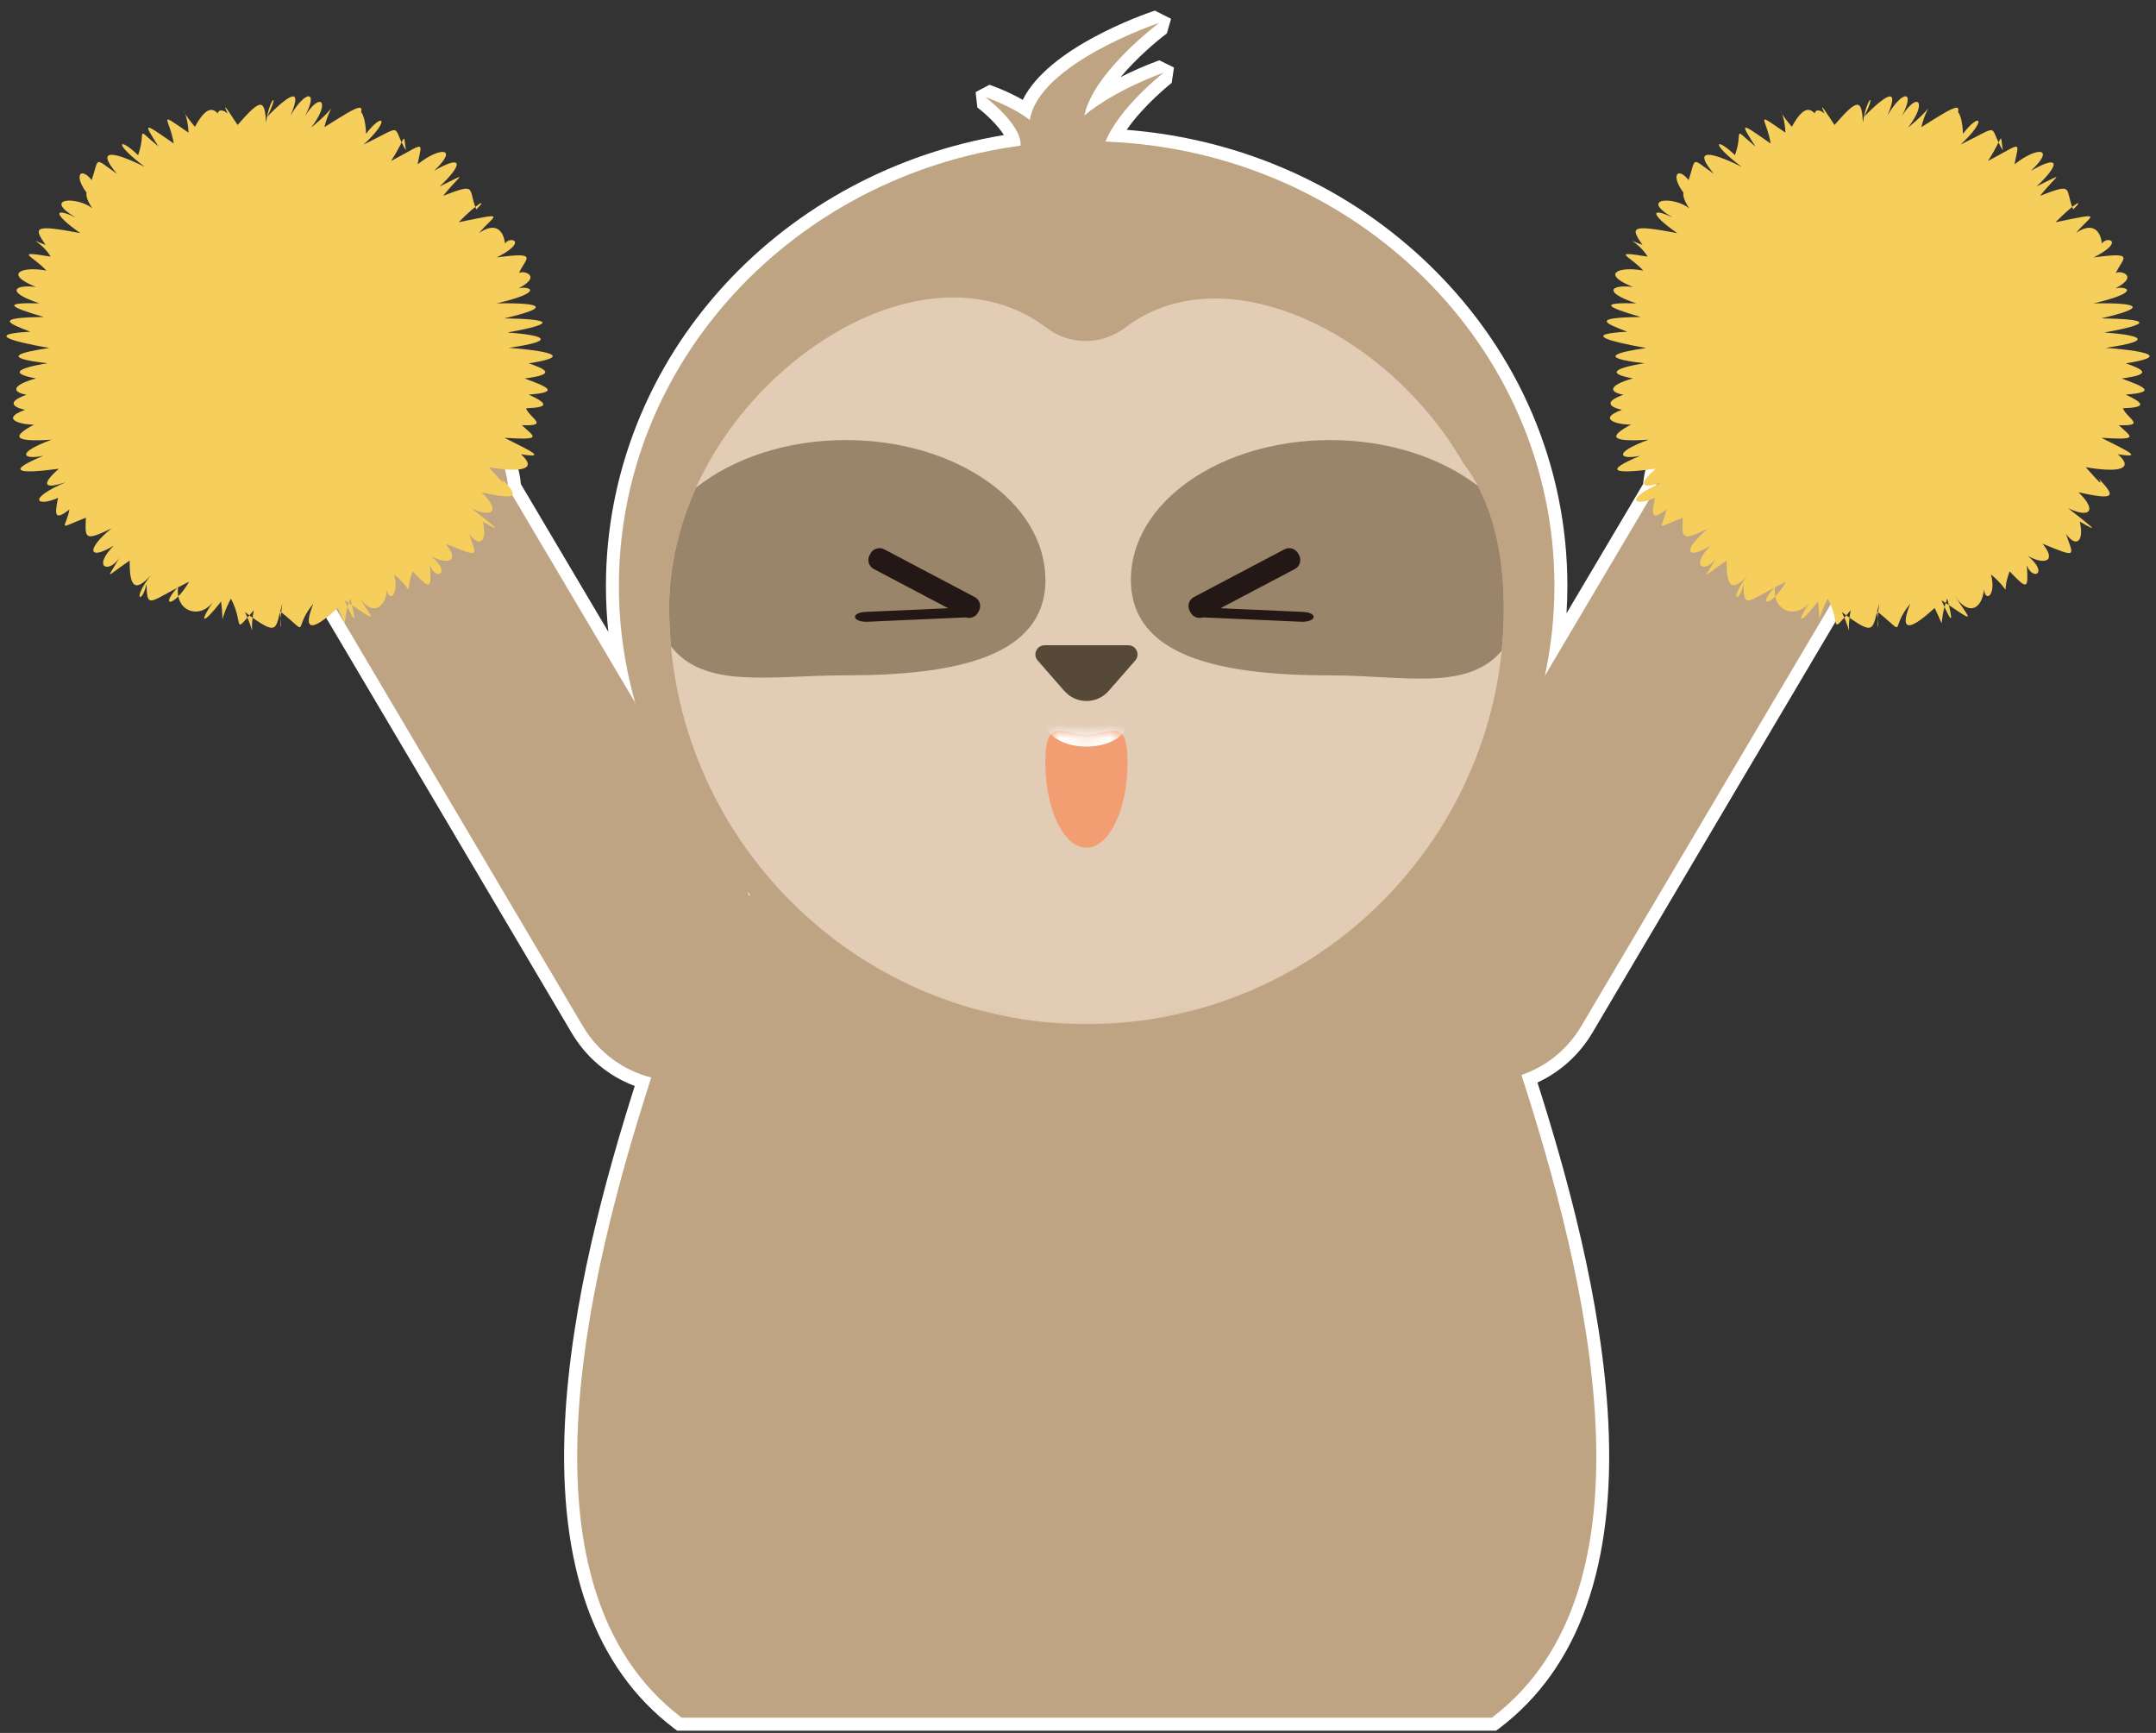 <svg width="168" height="135" viewBox="0 0 168 135" fill="none" xmlns="http://www.w3.org/2000/svg">
<rect x="0" y="0" width="168" height="135" fill="#333333" stroke="none"/>
<path d="M52.766 134.825L52.492 134.617C46.339 129.949 43.486 121.975 44.018 110.912C44.471 101.451 47.258 91.541 49.461 84.599C47.402 83.832 45.678 82.385 44.532 80.443C37.929 69.258 25.751 48.695 24.092 45.893C20.363 45.166 17.018 43.593 14.658 41.454C12.133 39.165 11.008 36.493 11.497 33.928C12.284 29.786 17.112 27.006 23.51 27.006C24.907 27.006 26.333 27.142 27.756 27.411C34.872 28.754 40.21 33.057 40.587 37.711L47.402 49.218C47.276 48.032 47.215 46.835 47.215 45.639C47.215 36.987 50.513 28.643 56.502 22.148C62.159 16.008 69.836 11.909 78.228 10.52C77.772 9.792 76.874 8.914 76.159 8.377L76.022 7.177L77.096 6.604C77.165 6.625 78.425 7.052 79.694 7.779C81.712 3.698 89.073 1.133 89.989 0.825L91.254 1.466L90.923 2.602C90.136 3.19 88.577 4.515 87.32 6.005C88.922 5.196 90.248 4.73 90.341 4.698L91.48 5.26L91.3 6.457C91.275 6.478 89.113 8.184 87.794 10.115C96.858 10.824 105.271 14.614 111.633 20.887C118.404 27.565 122.133 36.353 122.133 45.639C122.133 46.355 122.112 47.068 122.065 47.781L128.032 37.711C128.413 33.057 133.747 28.754 140.864 27.411C142.286 27.142 143.716 27.006 145.11 27.006C151.511 27.006 156.339 29.786 157.123 33.928C157.611 36.493 156.487 39.165 153.961 41.454C151.601 43.59 148.257 45.162 144.528 45.893C142.868 48.698 130.69 69.258 124.088 80.443C123.074 82.159 121.576 83.509 119.802 84.33C122.022 91.298 124.849 101.282 125.323 110.794C125.88 121.914 123.031 129.931 116.856 134.617L116.583 134.825H52.755H52.766Z" fill="white"/>
<path d="M156.131 34.117C155.265 29.557 148.519 27.003 141.061 28.407C134.254 29.693 129.21 33.834 129.041 38.015L120.377 52.646C120.865 50.382 121.124 48.039 121.124 45.635C121.124 26.97 105.587 11.759 86.138 11.032C87.23 8.349 90.683 5.655 90.683 5.655C90.683 5.655 86.979 6.937 84.496 8.993C85.194 5.615 90.32 1.785 90.32 1.785C90.32 1.785 80.929 4.924 80.247 9.352C78.839 8.252 76.777 7.564 76.777 7.564C76.777 7.564 79.604 9.681 79.543 11.347C61.85 13.722 48.239 28.167 48.239 45.635C48.239 48.806 48.688 51.872 49.525 54.789L39.589 38.015C39.416 33.834 34.376 29.693 27.569 28.407C20.111 26.999 13.365 29.553 12.499 34.117C11.633 38.678 16.979 43.518 24.436 44.926C24.584 44.955 24.731 44.976 24.878 45.001L24.781 45.059C24.781 45.059 38.278 67.847 45.412 79.931C46.644 82.019 48.602 83.402 50.747 83.939C45.696 99.62 39.786 123.702 53.114 133.811H116.253C129.634 123.659 123.617 99.419 118.555 83.742C120.434 83.105 122.119 81.801 123.222 79.931C130.356 67.847 143.853 45.059 143.853 45.059L143.756 45.001C143.903 44.976 144.05 44.955 144.197 44.926C151.655 43.518 157 38.678 156.135 34.117H156.131ZM58.47 69.706C58.445 69.728 58.42 69.749 58.391 69.767L58.183 69.416C58.276 69.513 58.373 69.609 58.467 69.703L58.47 69.706Z" fill="#BEA483"/>
<mask id="mask0_118_356" style="mask-type:luminance" maskUnits="userSpaceOnUse" x="48" y="10" width="74" height="71">
<path d="M84.658 80.385C104.764 80.385 121.063 64.851 121.063 45.689C121.063 26.527 104.764 10.992 84.658 10.992C64.552 10.992 48.254 26.527 48.254 45.689C48.254 64.851 64.552 80.385 84.658 80.385Z" fill="white"/>
</mask>
<g mask="url(#mask0_118_356)">
<path d="M116.228 76.889C115.222 73.951 113.296 71.601 110.864 69.72C117.201 63.494 121.099 55.007 121.099 45.653C121.099 26.988 105.562 11.777 86.113 11.05C87.205 8.366 90.657 5.672 90.657 5.672C90.657 5.672 86.954 6.955 84.471 9.011C85.168 5.633 90.294 1.803 90.294 1.803C90.294 1.803 80.904 4.941 80.222 9.369C78.813 8.27 76.751 7.582 76.751 7.582C76.751 7.582 79.579 9.699 79.517 11.365C61.825 13.74 48.214 28.185 48.214 45.653C48.214 55.007 52.115 63.494 58.449 69.72C56.02 71.601 54.091 73.951 53.085 76.889C48.185 91.18 37.527 122.021 53.085 133.826H116.224C131.782 122.021 121.12 91.183 116.224 76.889H116.228Z" fill="#BEA483"/>
<path d="M117.158 46.416C117.021 41.916 115.915 38.563 114.022 36.081C108.127 25.842 95.363 19.683 87.69 25.512C85.869 26.895 83.386 26.931 81.565 25.548C81.468 25.476 81.371 25.408 81.278 25.34C81.217 25.297 81.156 25.251 81.094 25.208C80.933 25.097 80.768 24.989 80.602 24.889C80.584 24.878 80.57 24.867 80.556 24.857C80.373 24.746 80.189 24.642 80.002 24.541C79.941 24.509 79.88 24.48 79.819 24.452C79.69 24.387 79.564 24.323 79.435 24.262C79.359 24.226 79.284 24.197 79.209 24.162C79.094 24.111 78.975 24.061 78.856 24.015C78.774 23.983 78.695 23.954 78.612 23.922C78.497 23.879 78.382 23.839 78.267 23.8C78.185 23.771 78.099 23.746 78.016 23.717C77.901 23.682 77.786 23.649 77.667 23.617C77.581 23.592 77.499 23.57 77.412 23.549C77.294 23.52 77.175 23.492 77.06 23.467C76.974 23.449 76.888 23.427 76.802 23.413C76.68 23.388 76.557 23.37 76.435 23.348C76.353 23.334 76.266 23.32 76.184 23.309C76.055 23.291 75.922 23.277 75.789 23.259C75.713 23.252 75.638 23.241 75.562 23.234C75.401 23.219 75.239 23.209 75.077 23.198C75.031 23.198 74.98 23.191 74.934 23.187C74.725 23.176 74.513 23.173 74.301 23.173C74.244 23.173 74.186 23.173 74.133 23.173C73.978 23.173 73.82 23.176 73.666 23.184C73.587 23.187 73.507 23.194 73.428 23.198C73.296 23.205 73.159 23.216 73.023 23.227C72.936 23.234 72.847 23.244 72.76 23.255C72.635 23.27 72.505 23.284 72.379 23.302C72.29 23.313 72.196 23.327 72.106 23.341C71.981 23.359 71.855 23.381 71.729 23.402C71.636 23.416 71.546 23.434 71.453 23.452C71.327 23.477 71.201 23.502 71.076 23.531C70.982 23.553 70.892 23.57 70.799 23.592C70.67 23.621 70.544 23.653 70.415 23.685C70.325 23.707 70.235 23.732 70.145 23.757C70.012 23.793 69.879 23.832 69.746 23.871C69.664 23.896 69.581 23.922 69.495 23.947C69.344 23.993 69.19 24.047 69.039 24.097C68.974 24.119 68.913 24.14 68.848 24.162C68.633 24.237 68.417 24.319 68.202 24.402C68.166 24.416 68.126 24.434 68.09 24.448C67.914 24.52 67.735 24.591 67.559 24.667C67.483 24.699 67.408 24.735 67.332 24.767C67.192 24.828 67.056 24.889 66.919 24.957C66.833 24.996 66.75 25.039 66.664 25.079C66.535 25.14 66.406 25.204 66.28 25.269C66.194 25.312 66.104 25.358 66.017 25.405C65.892 25.469 65.77 25.537 65.647 25.605C65.558 25.655 65.468 25.706 65.382 25.756C65.26 25.824 65.141 25.896 65.019 25.967C64.929 26.021 64.843 26.071 64.753 26.125C64.631 26.2 64.512 26.275 64.39 26.351C64.304 26.404 64.218 26.458 64.132 26.515C64.006 26.594 63.884 26.68 63.762 26.762C63.682 26.816 63.6 26.87 63.521 26.924C63.388 27.017 63.255 27.11 63.122 27.207C63.054 27.257 62.986 27.303 62.921 27.35C62.731 27.49 62.537 27.633 62.35 27.78C62.343 27.787 62.335 27.791 62.328 27.794C62.131 27.948 61.937 28.102 61.743 28.264C61.682 28.314 61.62 28.367 61.559 28.418C61.426 28.529 61.297 28.64 61.168 28.751C61.096 28.815 61.021 28.88 60.949 28.944C60.834 29.048 60.719 29.148 60.604 29.256C60.529 29.328 60.449 29.399 60.374 29.471C60.266 29.575 60.155 29.675 60.047 29.783C59.972 29.858 59.893 29.933 59.817 30.008C59.713 30.112 59.609 30.22 59.505 30.327C59.429 30.406 59.354 30.481 59.278 30.56C59.174 30.668 59.074 30.779 58.973 30.89C58.901 30.968 58.829 31.047 58.754 31.126C58.65 31.241 58.549 31.355 58.449 31.47C58.38 31.549 58.312 31.628 58.244 31.706C58.136 31.832 58.032 31.957 57.928 32.086C57.87 32.158 57.809 32.229 57.748 32.301C57.622 32.459 57.496 32.62 57.371 32.781C57.339 32.824 57.303 32.867 57.27 32.91C57.116 33.114 56.961 33.326 56.81 33.533C56.771 33.591 56.731 33.648 56.692 33.705C56.584 33.859 56.473 34.017 56.368 34.171C56.315 34.254 56.261 34.332 56.207 34.415C56.117 34.551 56.027 34.687 55.941 34.823C55.884 34.913 55.83 35.006 55.772 35.095C55.693 35.228 55.611 35.357 55.532 35.489C55.474 35.586 55.42 35.679 55.366 35.776C55.291 35.909 55.215 36.038 55.144 36.17C55.09 36.267 55.036 36.364 54.986 36.464C54.914 36.596 54.845 36.729 54.774 36.865C54.723 36.962 54.673 37.062 54.623 37.163C54.554 37.299 54.486 37.438 54.422 37.578C54.375 37.675 54.328 37.772 54.285 37.868C54.217 38.015 54.152 38.166 54.087 38.312C54.048 38.402 54.008 38.492 53.969 38.585C53.897 38.757 53.829 38.929 53.761 39.101C53.732 39.172 53.703 39.24 53.678 39.309C53.584 39.552 53.495 39.796 53.408 40.043C53.391 40.089 53.376 40.136 53.362 40.186C53.294 40.387 53.225 40.587 53.164 40.788C53.136 40.878 53.11 40.967 53.085 41.057C53.038 41.218 52.988 41.379 52.945 41.54C52.916 41.641 52.891 41.745 52.866 41.845C52.827 41.995 52.787 42.149 52.751 42.3C52.726 42.407 52.701 42.515 52.676 42.622C52.643 42.773 52.611 42.92 52.579 43.07C52.557 43.178 52.535 43.289 52.514 43.4C52.485 43.55 52.46 43.701 52.435 43.851C52.417 43.962 52.399 44.07 52.381 44.181C52.359 44.335 52.338 44.485 52.316 44.639C52.302 44.747 52.288 44.858 52.277 44.965C52.259 45.126 52.245 45.284 52.23 45.445C52.219 45.549 52.209 45.65 52.201 45.753C52.187 45.929 52.18 46.108 52.169 46.284C52.166 46.373 52.158 46.459 52.155 46.549C52.144 46.814 52.14 47.079 52.14 47.348C52.14 65.231 66.729 79.784 84.665 79.784C102.602 79.784 117.19 65.235 117.19 47.348C117.19 47.032 117.179 46.717 117.165 46.405L117.158 46.416Z" fill="#E3CCB5"/>
<path d="M81.457 45.155C81.457 39.151 74.499 34.282 65.921 34.282C61.261 34.282 57.087 35.719 54.238 37.99C54.188 38.101 54.138 38.209 54.091 38.32C54.052 38.409 54.012 38.499 53.972 38.592C53.901 38.764 53.832 38.936 53.764 39.108C53.735 39.179 53.707 39.248 53.682 39.316C53.588 39.559 53.498 39.803 53.412 40.05C53.394 40.097 53.38 40.143 53.365 40.193C53.297 40.394 53.229 40.595 53.168 40.795C53.139 40.885 53.114 40.974 53.089 41.064C53.042 41.225 52.992 41.386 52.949 41.547C52.92 41.648 52.895 41.752 52.87 41.852C52.83 42.002 52.791 42.157 52.755 42.307C52.73 42.414 52.704 42.522 52.679 42.63C52.647 42.78 52.615 42.927 52.582 43.077C52.561 43.185 52.539 43.296 52.518 43.407C52.489 43.557 52.464 43.708 52.439 43.858C52.421 43.969 52.403 44.077 52.385 44.188C52.363 44.342 52.342 44.492 52.32 44.646C52.306 44.754 52.291 44.865 52.281 44.972C52.263 45.134 52.248 45.291 52.234 45.453C52.223 45.556 52.212 45.657 52.205 45.761C52.191 45.936 52.184 46.115 52.173 46.291C52.169 46.38 52.162 46.466 52.158 46.556C52.148 46.821 52.144 47.086 52.144 47.355C52.144 48.369 52.198 49.368 52.288 50.357C54.925 53.732 60.044 52.61 65.931 52.61C74.513 52.61 81.468 51.152 81.468 45.151L81.457 45.155Z" fill="#9A856A"/>
<path d="M117.158 46.416C117.05 42.905 116.35 40.093 115.15 37.847C112.308 35.658 108.213 34.282 103.658 34.282C95.076 34.282 88.121 39.151 88.121 45.155C88.121 51.159 95.08 52.614 103.658 52.614C109.341 52.614 114.302 53.889 117.011 50.704C117.126 49.605 117.183 48.487 117.183 47.358C117.183 47.043 117.172 46.728 117.158 46.416Z" fill="#9A856A"/>
<path d="M82.934 53.828L80.858 51.453C80.452 50.991 80.782 50.267 81.4 50.267H87.92C88.538 50.267 88.865 50.991 88.462 51.453L86.386 53.828C85.474 54.871 83.85 54.871 82.941 53.828H82.934Z" fill="#574938"/>
<path d="M90.011 58.303C88.696 60.291 85.747 60.581 84.658 60.581C83.681 60.581 80.638 60.302 79.305 58.303" stroke="#231815" stroke-width="2" stroke-linecap="round" stroke-linejoin="round"/>
<path d="M70.914 49.124C73.188 49.124 75.031 47.649 75.031 45.829C75.031 44.008 73.188 42.533 70.914 42.533C68.64 42.533 66.797 44.008 66.797 45.829C66.797 47.649 68.64 49.124 70.914 49.124Z" fill="white"/>
<path d="M71.478 47.276C72.912 47.276 74.075 46.269 74.075 45.026C74.075 43.784 72.912 42.776 71.478 42.776C70.043 42.776 68.881 43.784 68.881 45.026C68.881 46.269 70.043 47.276 71.478 47.276Z" fill="#231815"/>
<path d="M97.946 49.124C100.22 49.124 102.063 47.649 102.063 45.829C102.063 44.008 100.22 42.533 97.946 42.533C95.672 42.533 93.829 44.008 93.829 45.829C93.829 47.649 95.672 49.124 97.946 49.124Z" fill="white"/>
<path d="M97.429 47.276C98.863 47.276 100.026 46.269 100.026 45.026C100.026 43.784 98.863 42.776 97.429 42.776C95.995 42.776 94.832 43.784 94.832 45.026C94.832 46.269 95.995 47.276 97.429 47.276Z" fill="#231815"/>
</g>
<path d="M76.378 41.329H64.423V49.809H76.378V41.329Z" fill="#9A856A"/>
<path d="M104.563 41.329H92.608V49.809H104.563V41.329Z" fill="#9A856A"/>
<path d="M94.408 56.103H76.378V66.851H94.408V56.103Z" fill="#E3CCB5"/>
<path d="M101.582 47.67L95.101 47.383L100.899 44.328C101.287 44.123 101.434 43.643 101.23 43.256L101.158 43.124C100.953 42.737 100.472 42.59 100.084 42.794L93.032 46.513C92.644 46.717 92.497 47.197 92.701 47.584L92.773 47.717C92.957 48.064 93.366 48.218 93.729 48.096L101.409 48.437C101.887 48.458 102.314 48.304 102.361 48.093C102.408 47.881 102.059 47.695 101.582 47.673V47.67Z" fill="#231815"/>
<path d="M67.404 47.67L73.885 47.383L68.087 44.328C67.699 44.123 67.552 43.643 67.756 43.256L67.828 43.124C68.033 42.737 68.514 42.59 68.902 42.794L75.954 46.513C76.342 46.717 76.489 47.197 76.284 47.584L76.213 47.717C76.029 48.064 75.62 48.218 75.257 48.096L67.577 48.437C67.099 48.458 66.671 48.304 66.625 48.093C66.578 47.881 66.926 47.695 67.404 47.673V47.67Z" fill="#231815"/>
<path d="M41.173 28.292C42.445 28.733 43.469 29.163 40.882 29.482C42.384 30.048 43.871 30.553 41.195 30.739C42.7 31.434 42.804 31.739 40.986 31.807C41.313 32.609 42.854 33.2 40.667 33.125C41.669 34.06 42.305 34.293 39.312 34.107C41.335 35.135 42.671 35.719 40.591 35.386C41.902 36.539 40.699 36.844 38.091 36.396C39.201 37.646 39.409 37.861 39.122 37.306C40.379 38.639 40.487 39.022 37.52 38.345C39.011 39.771 38.418 40.412 36.719 39.588C38.687 41.128 39.251 41.587 37.627 40.634C37.998 42.268 37.293 42.651 36.55 41.583C37.121 43.299 37.541 43.525 34.725 42.354C36.169 44.13 34.175 44.002 32.843 42.766C35.598 44.564 33.96 45.402 33.496 44.016C33.633 45.925 33.55 45.972 32.16 44.51C31.42 46.448 32.512 46.262 30.709 44.75C31.201 46.688 29.965 47.022 30.184 45.417C30.213 47.401 29.017 48.147 27.885 46.409C29.232 48.472 29.552 48.555 26.847 46.757C27.763 48.831 27.756 48.437 27.3 46.624C26.534 48.655 27.256 49.279 26.319 47.358C24.077 49.44 23.635 48.942 24.419 47.029C22.719 49.049 24.293 49.615 21.818 47.613C22.055 49.669 21.67 48.981 22.008 47.014C21.405 48.981 21.832 49.741 19.084 47.681C20.04 49.687 19.386 49.623 19.774 47.545C18.046 49.511 19.055 48.641 17.995 46.635C17.008 48.476 17.503 48.917 17.227 46.86C15.8 48.698 15.362 48.677 16.785 46.617C15.75 48.404 13.581 47.691 13.886 45.703C12.355 47.365 13.606 47.287 14.737 45.313C11.547 46.911 11.493 47.512 11.411 45.495C11.095 47.086 10.207 46.767 11.77 44.8C10.43 46.294 10.082 45.542 10.107 43.668C8.124 45.019 8.282 45.248 9.345 43.382C8.58 44.682 7.107 44.299 8.857 42.508C6.931 43.694 6.629 42.841 8.684 41.168C6.55 42.196 6.633 41.934 6.69 40.33C4.345 41.25 5.106 41.243 5.412 39.692C4.319 40.526 4.212 40.254 4.524 38.782C2.951 39.505 1.974 38.914 5.142 37.557C3.45 38.137 3.152 37.779 4.582 36.518C1.137 36.976 0.573 36.672 3.382 35.504C1.798 35.848 1.162 35.296 4.025 34.254C0.961 34.454 0.932 33.996 2.667 33.068C2.053 33.136 -0.261 32.738 1.959 31.921C1.571 31.864 0.088 31.445 2.071 30.75C0.971 30.567 0.803 30.041 2.807 29.478C1.007 29.159 0.964 28.74 3.705 28.299C-0.239 27.848 1.762 27.418 3.838 27.11C0.583 26.533 -0.983 26.014 2.369 25.842C0.504 25.136 -0.386 24.742 3.414 24.695C0.612 23.875 0.217 23.56 3.066 23.631C0.292 22.704 1.219 22.145 2.804 22.356C0.206 21.303 1.765 20.726 3.615 21.081C2.541 19.902 1.007 19.512 3.957 19.992C3.145 18.709 1.956 18.491 3.551 19.078C2.617 17.713 2.577 17.462 6.259 18.161C4.187 16.714 4.108 16.094 5.896 16.939C3.235 15.381 6.051 15.295 7.193 16.23C6.098 14.614 7.312 14.489 7.179 15.517C5.595 13.844 6.187 12.827 7.147 14.03C7.747 12.221 7.283 12.268 9.119 13.543C7.553 11.702 8.512 11.637 11.278 12.995C8.778 11.118 9.23 10.616 10.761 12.089C11.45 10.14 10.437 9.846 12.352 11.412C11.069 9.416 11.217 9.567 13.541 11.182C13.21 9.187 12.151 8.599 14.691 10.333C14.608 8.273 13.634 8.069 15.19 9.875C16.332 7.793 16.972 8.402 17.748 10.201C15.865 8.18 17.985 8.065 18.218 9.921C17.299 7.901 17.266 7.833 18.513 9.735C20.269 7.722 20.647 7.614 20.726 9.563C21.002 7.56 21.846 7.055 20.826 9.083C22.82 7.055 23.524 6.951 22.633 9.015C23.783 7.009 24.868 6.976 23.754 9.061C24.983 7.087 25.798 7.919 24.246 9.939C26.52 8.083 25.791 7.858 25.277 9.907C28.187 8.076 28.718 7.736 27.677 9.821C27.684 8.008 28.449 8.374 28.525 10.423C29.829 8.7 30.482 9.276 28.334 11.265C31.625 9.656 30.436 9.749 31.632 11.716C31.398 10.179 31.711 10.638 30.472 12.54C33.184 11.114 32.9 10.906 32.541 12.805C34.254 11.429 35.81 11.44 33.82 13.307C36.068 12.006 36.13 12.766 34.261 14.525C36.64 13.371 35.885 13.55 34.538 15.252C37.258 14.195 36.431 14.707 37.114 16.316C38.059 15.392 37.229 15.793 35.742 17.312C39.65 16.509 38.522 16.71 37.329 18.157C38.303 17.459 39.176 17.595 39.355 18.971C39.711 18.372 41.231 18.781 38.705 20.056C42.147 19.583 40.882 20.16 40.422 21.314C40.555 20.984 42.42 21.421 40.401 22.464C41.144 22.263 42.639 22.707 38.702 23.635C42.438 23.567 42.858 23.986 39.294 24.799C42.984 24.86 43.444 25.201 39.535 25.903C42.161 26.082 43.709 26.519 39.639 27.096C43.569 27.404 44.176 27.855 41.177 28.307L41.173 28.292Z" fill="#F6CE5C"/>
<path d="M165.608 28.292C166.879 28.733 167.903 29.163 165.317 29.482C166.818 30.048 168.305 30.553 165.629 30.739C167.134 31.434 167.238 31.739 165.421 31.807C165.748 32.609 167.289 33.2 165.101 33.125C166.103 34.06 166.739 34.293 163.747 34.107C165.769 35.135 167.106 35.719 165.026 35.386C166.337 36.539 165.133 36.844 162.525 36.396C163.635 37.646 163.844 37.861 163.556 37.306C164.814 38.639 164.921 39.022 161.954 38.345C163.445 39.771 162.852 40.412 161.153 39.588C163.122 41.128 163.686 41.587 162.062 40.634C162.432 42.268 161.728 42.651 160.984 41.583C161.555 43.299 161.976 43.525 159.159 42.354C160.603 44.13 158.61 44.002 157.277 42.766C160.032 44.564 158.394 45.402 157.931 44.016C158.067 45.925 157.985 45.972 156.594 44.51C155.854 46.448 156.946 46.262 155.143 44.75C155.635 46.688 154.4 47.022 154.619 45.417C154.647 47.401 153.451 48.147 152.32 46.409C153.667 48.472 153.986 48.555 151.281 46.757C152.197 48.831 152.19 48.437 151.734 46.624C150.969 48.655 151.691 49.279 150.753 47.358C148.512 49.44 148.07 48.942 148.853 47.029C147.154 49.049 148.727 49.615 146.252 47.613C146.489 49.669 146.105 48.981 146.443 47.014C145.839 48.981 146.267 49.741 143.518 47.681C144.474 49.687 143.82 49.623 144.208 47.545C142.48 49.511 143.49 48.641 142.43 46.635C141.442 48.476 141.938 48.917 141.661 46.86C140.235 48.698 139.797 48.677 141.219 46.617C140.185 48.404 138.015 47.691 138.32 45.703C136.79 47.365 138.04 47.287 139.172 45.313C135.982 46.911 135.928 47.512 135.845 45.495C135.529 47.086 134.642 46.767 136.204 44.8C134.864 46.294 134.516 45.542 134.541 43.668C132.558 45.019 132.716 45.248 133.78 43.382C133.014 44.682 131.542 44.299 133.291 42.508C131.366 43.694 131.064 42.841 133.119 41.168C130.985 42.196 131.067 41.934 131.125 40.33C128.779 41.25 129.541 41.243 129.846 39.692C128.754 40.526 128.646 40.254 128.959 38.782C127.385 39.505 126.408 38.914 129.577 37.557C127.885 38.137 127.586 37.779 129.016 36.518C125.571 36.976 125.007 36.672 127.816 35.504C126.232 35.848 125.596 35.296 128.459 34.254C125.395 34.454 125.366 33.996 127.101 33.068C126.487 33.136 124.174 32.738 126.394 31.921C126.006 31.864 124.522 31.445 126.505 30.75C125.406 30.567 125.237 30.041 127.242 29.478C125.442 29.159 125.399 28.74 128.14 28.299C124.195 27.848 126.196 27.418 128.273 27.11C125.018 26.533 123.452 26.014 126.803 25.842C124.939 25.136 124.048 24.742 127.849 24.695C125.047 23.875 124.651 23.56 127.5 23.631C124.727 22.704 125.654 22.145 127.238 22.356C124.641 21.303 126.2 20.726 128.05 21.081C126.976 19.902 125.442 19.512 128.391 19.992C127.579 18.709 126.39 18.491 127.985 19.078C127.051 17.713 127.012 17.462 130.694 18.161C128.621 16.714 128.542 16.094 130.331 16.939C127.669 15.381 130.485 15.295 131.628 16.23C130.532 14.614 131.746 14.489 131.613 15.517C130.029 13.844 130.622 12.827 131.581 14.03C132.181 12.221 131.718 12.268 133.553 13.543C131.987 11.702 132.946 11.637 135.712 12.995C133.212 11.118 133.665 10.616 135.195 12.089C135.885 10.14 134.872 9.846 136.786 11.412C135.504 9.416 135.651 9.567 137.975 11.182C137.645 9.187 136.585 8.599 139.125 10.333C139.042 8.273 138.069 8.069 139.624 9.875C140.767 7.793 141.406 8.402 142.182 10.201C140.3 8.18 142.419 8.065 142.653 9.921C141.733 7.901 141.701 7.833 142.947 9.735C144.704 7.722 145.081 7.614 145.16 9.563C145.437 7.56 146.281 7.055 145.261 9.083C147.254 7.055 147.958 6.951 147.068 9.015C148.217 7.009 149.302 6.976 148.188 9.061C149.417 7.087 150.232 7.919 148.681 9.939C150.954 8.083 150.225 7.858 149.712 9.907C152.621 8.076 153.153 7.736 152.111 9.821C152.118 8.008 152.884 8.374 152.959 10.423C154.263 8.7 154.917 9.276 152.769 11.265C156.059 9.656 154.87 9.749 156.066 11.716C155.833 10.179 156.145 10.638 154.906 12.54C157.618 11.114 157.334 10.906 156.975 12.805C158.689 11.429 160.244 11.44 158.254 13.307C160.503 12.006 160.564 12.766 158.696 14.525C161.074 13.371 160.32 13.55 158.973 15.252C161.692 14.195 160.866 14.707 161.548 16.316C162.493 15.392 161.663 15.793 160.176 17.312C164.084 16.509 162.956 16.71 161.764 18.157C162.737 17.459 163.61 17.595 163.79 18.971C164.146 18.372 165.665 18.781 163.14 20.056C166.581 19.583 165.317 20.16 164.857 21.314C164.99 20.984 166.854 21.421 164.835 22.464C165.579 22.263 167.073 22.707 163.136 23.635C166.872 23.567 167.292 23.986 163.729 24.799C167.418 24.86 167.878 25.201 163.969 25.903C166.595 26.082 168.144 26.519 164.074 27.096C168.004 27.404 168.611 27.855 165.611 28.307L165.608 28.292Z" fill="#F6CE5C"/>
<path d="M87.863 59.385C87.863 63.06 86.429 66.038 84.658 66.038C82.887 66.038 81.454 63.06 81.454 59.385C81.454 55.709 82.887 57.232 84.658 57.232C86.429 57.232 87.863 55.709 87.863 59.385Z" fill="#F39D72"/>
<mask id="mask1_118_356" style="mask-type:luminance" maskUnits="userSpaceOnUse" x="81" y="56" width="7" height="11">
<path d="M87.863 59.385C87.863 63.06 86.429 66.038 84.658 66.038C82.887 66.038 81.454 63.06 81.454 59.385C81.454 55.709 82.887 57.232 84.658 57.232C86.429 57.232 87.863 55.709 87.863 59.385Z" fill="white"/>
</mask>
<g mask="url(#mask1_118_356)">
<path d="M84.658 58.163C86.376 58.163 87.769 57.361 87.769 56.372C87.769 55.383 86.376 54.581 84.658 54.581C82.94 54.581 81.547 55.383 81.547 56.372C81.547 57.361 82.94 58.163 84.658 58.163Z" fill="white"/>
</g>
</svg>

